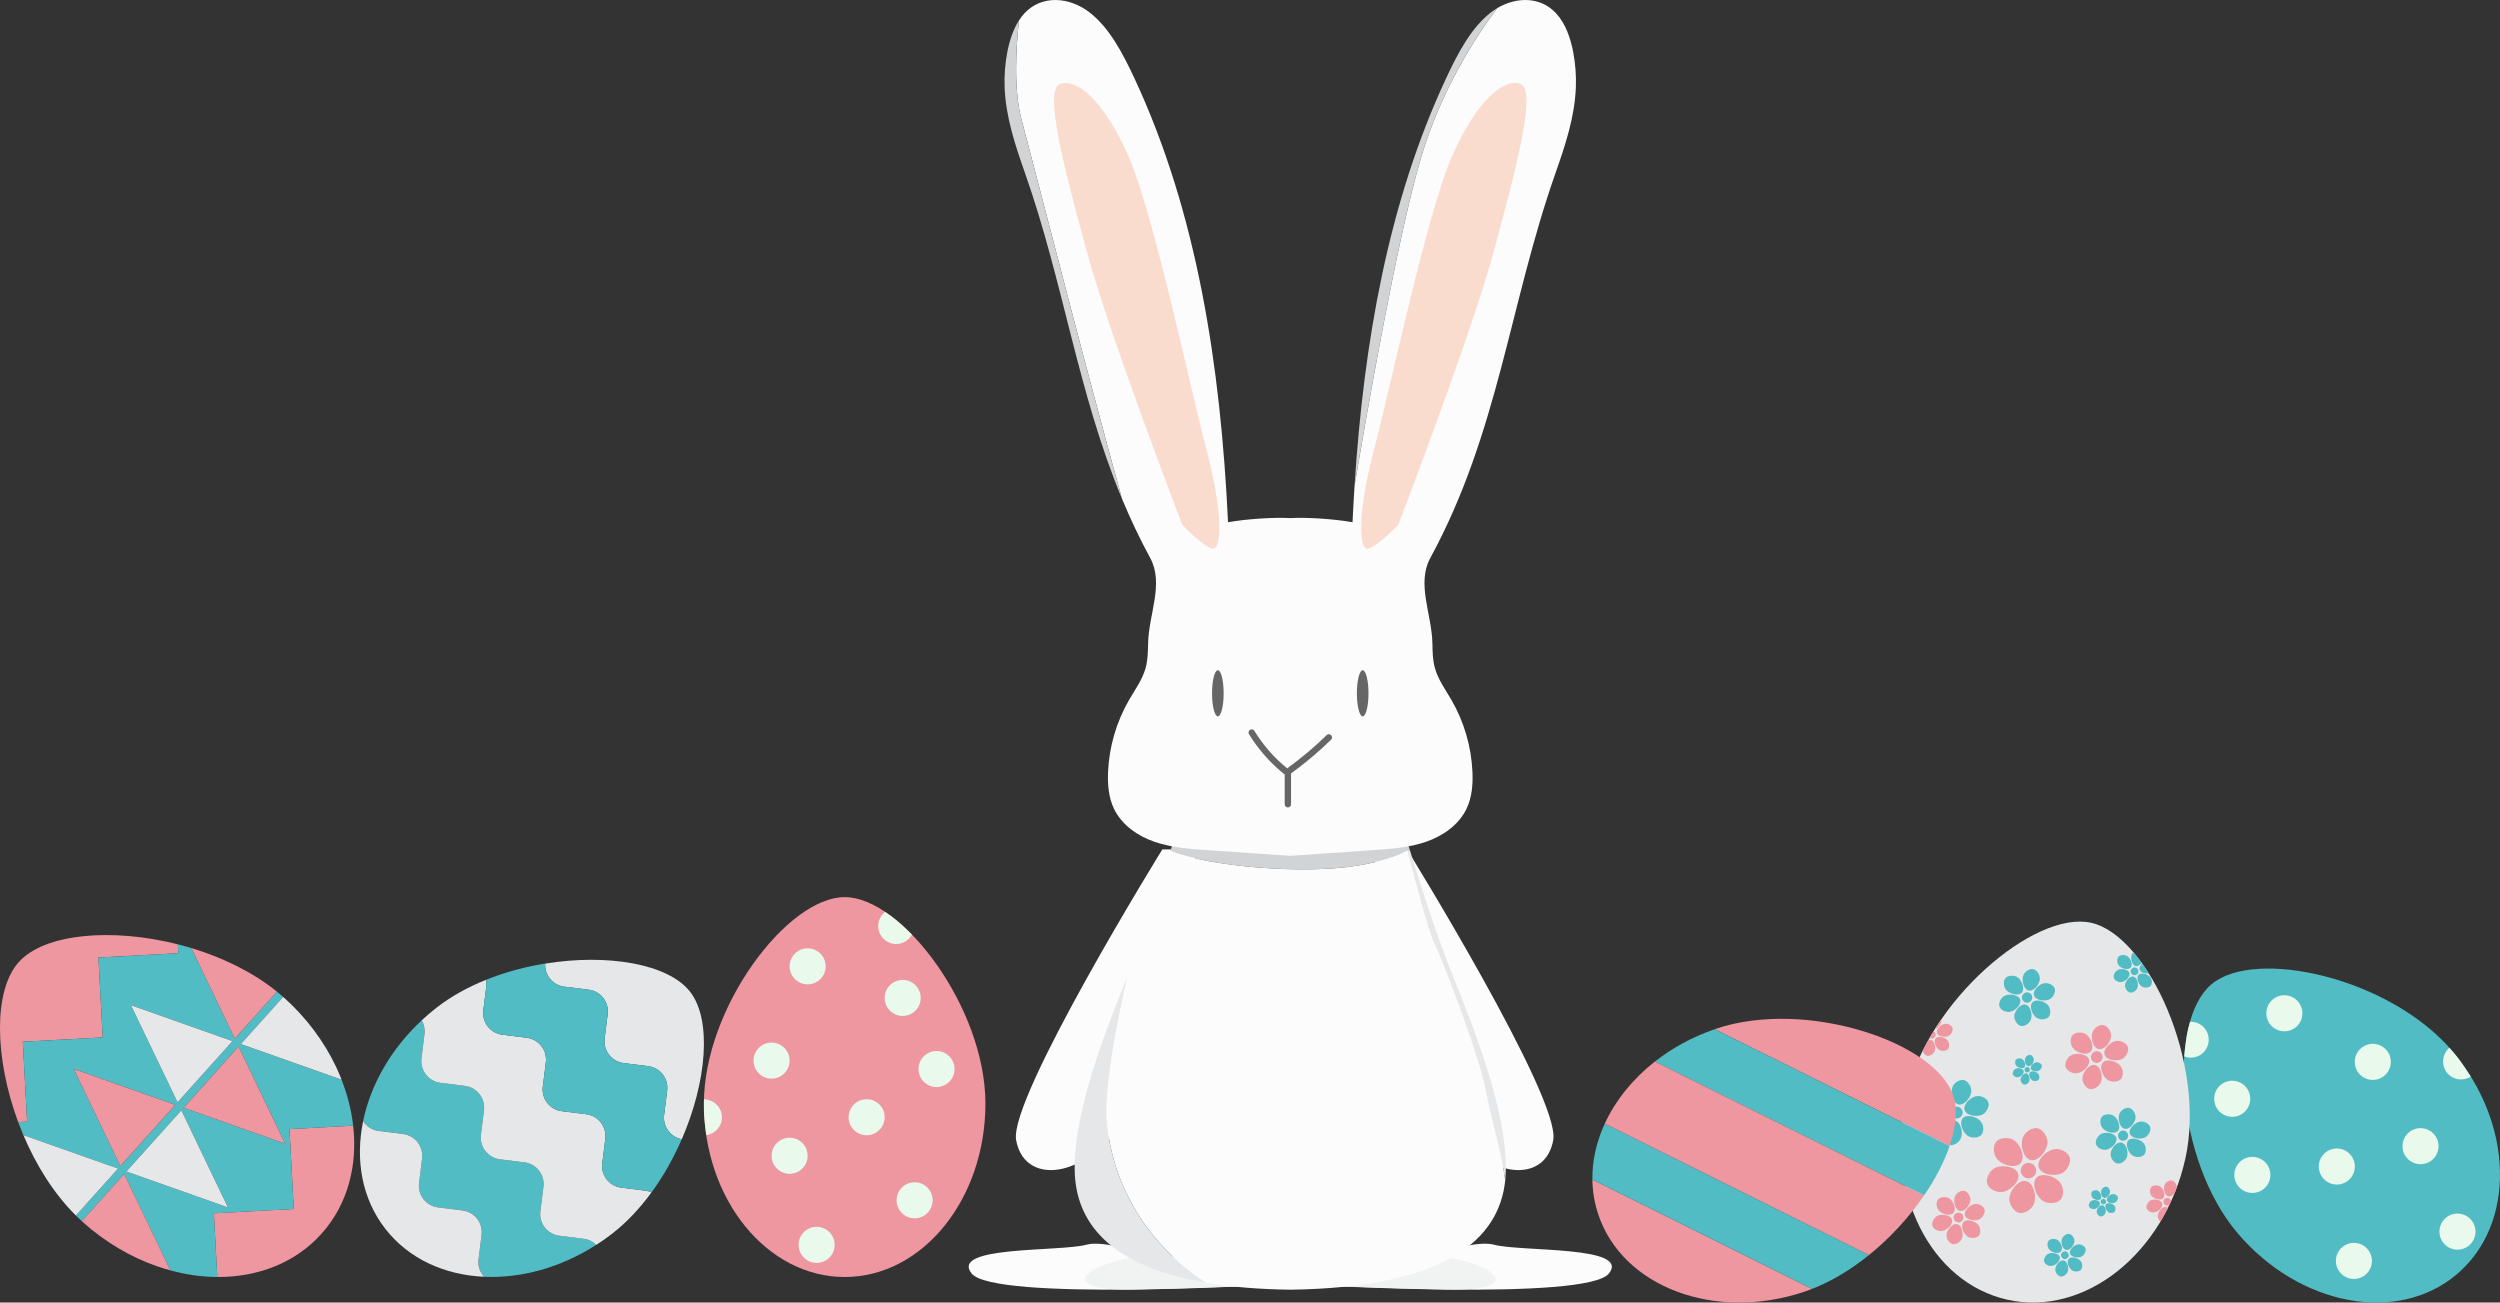 <svg xmlns="http://www.w3.org/2000/svg" width="1080" height="562.69" viewBox="0 0 1080 562.69"><rect x="0" y="0" width="1080" height="562.69" fill="#333333" stroke="none"/><g id="a"/><g id="b"><g id="c"><g id="d"><g><path d="M502.12 366.95s-66.36 107.35-63.16 125.5c3.2 18.15 25.22 16.57 39.06.0 13.84-16.57 39.19-125.5 39.19-125.5h-15.09z" fill="#fcfcfc"/><path d="M607.85 366.95s66.36 107.35 63.16 125.5c-3.2 18.15-25.22 16.57-39.06.0-13.84-16.57-39.19-125.5-39.19-125.5h15.09z" fill="#fcfcfc"/><g><path d="M516.85 550.13s-35.57-15.59-47.41-12.43c-11.85 3.16-59.19.4-49.72 12.43 9.47 12.03 128.61 4.93 128.61 4.93l-31.48-4.93z" fill="#fcfcfc"/><path d="M502.64 541.63s-11.64.0-24.62 4.47c-12.98 4.47-15.5 11.64 12.31 10.98 27.81-.66 55.97-1.78 55.97-1.78l-43.66-13.68z" fill="#f1f2f2"/></g><g><path d="M597.94 550.13s35.57-15.59 47.41-12.43c11.85 3.16 59.19.4 49.72 12.43-9.47 12.03-128.61 4.93-128.61 4.93l31.48-4.93z" fill="#fcfcfc"/><path d="M612.14 541.63s11.64.0 24.62 4.47c12.98 4.47 15.5 11.64-12.31 10.98-27.81-.66-55.97-1.78-55.97-1.78l43.66-13.68z" fill="#f1f2f2"/></g><path d="M478.22 485.34c-1.26-14.17 3.59-40.44 8.91-63.73-8.46 21.07-23.4 57.79-22.86 84.12.44 21.87 14.42 41.14 56.79 48.39-28.53-18.36-40.83-46.17-42.83-68.78z" fill="#e6e7e8"/><path d="M585.95 374.03c11.83-1.9 18.85-4.61 23.01-7.09-.56-1.81-.87-2.84-.87-2.84h-101.39s-.39 1.28-1.06 3.49c16.84 6.81 57.07 10.17 80.31 6.44z" fill="#d1d3d4"/><g><g><path d="M646.77 3.53c-.92.55-1.82 1.16-2.68 1.82-8.53 6.62-14.23 17.47-19.27 28.24-25.14 53.75-35.66 114.41-39.66 176.25 5.17-30.83 18.31-106.41 28.64-141.52 8.49-28.85 23.43-52 32.96-64.8z" fill="#d1d3d4"/><path d="M679.68 22.74c-1.2-6.36-3.44-12.65-7.41-16.96-6.8-7.39-17.25-7.18-25.49-2.25-9.54 12.8-24.48 35.95-32.96 64.8-10.33 35.11-23.47 110.69-28.64 141.52-.34 5.25-.64 10.5-.89 15.76-7.47-1.36-19.3-2.21-26.89-1.79-7.58-.42-19.41.43-26.89 1.79-3.2-67.27-13.27-133.71-40.54-192.01-5.04-10.77-10.74-21.63-19.27-28.24-8.53-6.62-20.61-7.79-28.17.43-.85.92-1.61 1.94-2.31 3.02-1.24 10.95-2.51 29.84 1.2 43.35 4.06 14.78 28.77 111.52 43.32 163.39 3.54 8.51 7.53 16.99 12.12 25.44 6.1 11.22-.64 24.27-.88 37.03-.07 3.56-.14 7.17-1.09 10.61-1.39 4.98-4.53 9.25-7.12 13.72-5.47 9.45-8.62 20.23-9.09 31.14-.23 5.42.22 11.01 2.56 15.9 3.34 6.97 10.2 11.75 17.51 14.27 7.31 2.52 15.13 3.07 22.84 3.6 11.93.82 23.86 1.64 35.8 2.46 11.93-.82 23.86-1.64 35.8-2.46 7.71-.53 15.54-1.08 22.84-3.6 7.31-2.52 14.17-7.3 17.51-14.27 2.34-4.89 2.8-10.48 2.56-15.9-.47-10.91-3.62-21.69-9.09-31.14-2.59-4.47-5.73-8.74-7.12-13.72-.96-3.43-1.03-7.04-1.09-10.61-.23-12.77-6.97-25.81-.88-37.03 29.43-54.16 34.17-109.62 54.03-166.16 4.21-11.97 8.38-24.33 8.83-37.37.17-4.94-.21-9.9-1.12-14.71z" fill="#fcfcfc"/></g><path d="M440.21 8.8c-2.56 3.99-4.16 8.94-5.1 13.94-.91 4.81-1.28 9.78-1.12 14.71.44 13.04 4.62 25.39 8.83 37.37 16.76 47.72 22.75 94.67 41.91 140.72-14.55-51.87-39.26-148.61-43.32-163.39-3.71-13.51-2.44-32.4-1.2-43.35z" fill="#d1d3d4"/><g><path d="M510.77 226.77s-31.56-82.02-41.48-118.78c-9.92-36.77-18.31-68.82-11.45-71.65 6.87-2.83 18.86 6.6 29.65 31.11 10.79 24.51 26.77 100.49 33.88 127.5 6.89 26.18 6.13 40.54 3.3 41.95-2.83 1.41-13.91-10.13-13.91-10.13z" fill="#fadccf"/><path d="M604.01 226.77s31.56-82.02 41.48-118.78c9.92-36.77 18.31-68.82 11.45-71.65-6.87-2.83-18.86 6.6-29.65 31.11-10.79 24.51-26.77 100.49-33.88 127.5-6.89 26.18-6.13 40.54-3.3 41.95 2.83 1.41 13.91-10.13 13.91-10.13z" fill="#fadccf"/></g><path d="M575.05 317.59c-.53-.54-1.39-.55-1.93-.02-5.26 5.14-10.96 9.94-16.92 14.26-.03.02-.09.06-.15.1-.05-.04-.1-.08-.12-.1-5.56-4.56-10.28-9.98-14.04-16.1-.39-.64-1.24-.84-1.88-.45-.64.4-.85 1.24-.45 1.88 3.92 6.38 8.84 12.03 14.63 16.79.18.15.45.36.8.53v12.97c0 .76.61 1.37 1.37 1.37s1.37-.61 1.37-1.37v-13.34s.05-.04.08-.05c6.07-4.4 11.87-9.28 17.23-14.52.54-.53.55-1.39.02-1.93z" fill="#666"/><g><path d="M528.62 299.51c0 5.5-1.12 9.96-2.51 9.96s-2.51-4.46-2.51-9.96 1.12-9.97 2.51-9.97 2.51 4.46 2.51 9.97z" fill="#666"/><path d="M591.19 299.51c0 5.5-1.12 9.96-2.51 9.96s-2.51-4.46-2.51-9.96 1.12-9.97 2.51-9.97 2.51 4.46 2.51 9.97z" fill="#666"/></g></g><g><path d="M619.68 407.63c-2.44-4.88-8.87-29.28-11.68-40.14-4.25 2.32-11.08 4.78-22.05 6.54-23.24 3.72-63.47.37-80.31-6.44-2.87 9.32-10.99 35.25-17.67 51.96-.27.67-.55 1.36-.83 2.07-5.32 23.29-10.17 49.56-8.91 63.73 2.01 22.61 14.31 50.42 42.83 68.78 10.35 1.77 22.38 2.83 36.34 3.02 67.42-.96 90.22-21.86 92.86-47.24-1.53-12.1-5.81-25.32-8.09-37.58-3.16-16.96-19.33-58.39-22.49-64.7z" fill="#fcfcfc"/><path d="M626.82 419.54c-6.84-17.11-15.19-43.88-17.87-52.6-.3.18-.62.36-.96.54 2.8 10.86 9.24 35.26 11.68 40.14 3.16 6.31 19.33 47.73 22.49 64.7 2.28 12.26 6.56 25.48 8.09 37.58.14-1.38.23-2.77.26-4.17.55-27.22-15.43-65.52-23.69-86.19z" fill="#e6e7e8"/></g></g><g><path d="M425.7 476.75c0 41.37-27.22 74.91-60.81 74.91s-60.81-33.54-60.81-74.91 35.98-89.19 60.81-89.19 60.81 47.82 60.81 89.19z" fill="#ee97a0"/><path d="M341.11 458.18c0 4.3-3.49 7.79-7.79 7.79s-7.79-3.49-7.79-7.79 3.49-7.79 7.79-7.79 7.79 3.49 7.79 7.79z" fill="#e9f9ec"/><path d="M402.9 518.52c0 4.3-3.49 7.79-7.79 7.79s-7.79-3.49-7.79-7.79 3.49-7.79 7.79-7.79 7.79 3.49 7.79 7.79z" fill="#e9f9ec"/><path d="M360.57 537.78c0 4.3-3.49 7.79-7.79 7.79s-7.79-3.49-7.79-7.79 3.49-7.79 7.79-7.79 7.79 3.49 7.79 7.79z" fill="#e9f9ec"/><path d="M348.9 499.29c0 4.3-3.49 7.79-7.79 7.79s-7.79-3.49-7.79-7.79 3.49-7.79 7.79-7.79 7.79 3.49 7.79 7.79z" fill="#e9f9ec"/><path d="M382.17 482.64c0 4.3-3.49 7.79-7.79 7.79s-7.79-3.49-7.79-7.79 3.49-7.79 7.79-7.79 7.79 3.49 7.79 7.79z" fill="#e9f9ec"/><path d="M412.37 461.82c0 4.3-3.49 7.79-7.79 7.79s-7.79-3.49-7.79-7.79 3.49-7.79 7.79-7.79 7.79 3.49 7.79 7.79z" fill="#e9f9ec"/><path d="M397.75 431.1c0 4.3-3.49 7.79-7.79 7.79s-7.79-3.49-7.79-7.79 3.49-7.79 7.79-7.79 7.79 3.49 7.79 7.79z" fill="#e9f9ec"/><path d="M356.69 417.46c0 4.3-3.49 7.79-7.79 7.79s-7.79-3.49-7.79-7.79 3.49-7.79 7.79-7.79 7.79 3.49 7.79 7.79z" fill="#e9f9ec"/><path d="M379.38 400.03c0 4.3 3.49 7.79 7.79 7.79 2.93.0 5.47-1.68 6.8-4.06-1.05-1.06-3.44-3.41-6.02-5.62-2.03-1.74-4.28-3.34-5.58-4.2-1.81 1.43-2.99 3.61-2.99 6.1z" fill="#e9f9ec"/><path d="M311.88 482.68c0-4.27-3.51-7.72-7.77-7.78-.05 1.73-.02 3.62-.02 4.88.0 2.55.79 8.88 1.01 10.58 3.82-.5 6.78-3.73 6.78-7.69z" fill="#e9f9ec"/></g><g><path d="M966.54 532.61c26.73 31.57 69.18 39.58 94.81 17.87 25.63-21.7 24.73-64.89-2-96.46-26.73-31.57-85.09-44.81-104.04-28.78-18.94 16.04-15.51 75.79 11.23 107.36z" fill="#52bcc4"/><path d="M1019.1 463.77c2.78 3.28 7.7 3.69 10.98.91 3.28-2.78 3.69-7.7.91-10.98-2.78-3.28-7.7-3.69-10.98-.91-3.28 2.78-3.69 7.7-.91 10.98z" fill="#e9f9ec"/><path d="M1010.94 549.75c2.78 3.28 7.7 3.69 10.98.91 3.28-2.78 3.69-7.7.91-10.98-2.78-3.28-7.7-3.69-10.98-.91-3.28 2.78-3.69 7.7-.91 10.98z" fill="#e9f9ec"/><path d="M1055.68 537.1c2.78 3.28 7.7 3.69 10.98.91 3.28-2.78 3.69-7.7.91-10.98-2.78-3.28-7.7-3.69-10.98-.91-3.28 2.78-3.69 7.7-.91 10.98z" fill="#e9f9ec"/><path d="M1039.72 500.18c2.78 3.28 7.7 3.69 10.98.91 3.28-2.78 3.69-7.7.91-10.98-2.78-3.28-7.7-3.69-10.98-.91-3.28 2.78-3.69 7.7-.91 10.98z" fill="#e9f9ec"/><path d="M1003.56 508.97c2.78 3.28 7.7 3.69 10.98.91 3.28-2.78 3.69-7.7.91-10.98-2.78-3.28-7.7-3.69-10.98-.91-3.28 2.78-3.69 7.7-.91 10.98z" fill="#e9f9ec"/><path d="M967.07 512.6c2.78 3.28 7.7 3.69 10.98.91 3.28-2.78 3.69-7.7.91-10.98-2.78-3.28-7.7-3.69-10.98-.91-3.28 2.78-3.69 7.7-.91 10.98z" fill="#e9f9ec"/><path d="M958.37 479.71c2.78 3.28 7.7 3.69 10.98.91 3.28-2.78 3.69-7.7.91-10.98-2.78-3.28-7.7-3.69-10.98-.91-3.28 2.78-3.69 7.7-.91 10.98z" fill="#e9f9ec"/><path d="M980.9 442.77c2.78 3.28 7.7 3.69 10.98.91 3.28-2.78 3.69-7.7.91-10.98-2.78-3.28-7.7-3.69-10.98-.91-3.28 2.78-3.69 7.7-.91 10.98z" fill="#e9f9ec"/><path d="M952.31 444.12c2.78 3.28 2.37 8.2-.91 10.98-2.23 1.89-5.26 2.26-7.81 1.3.12-1.49.43-4.83.96-8.18.42-2.64 1.11-5.32 1.54-6.81 2.3-.08 4.62.82 6.22 2.72z" fill="#e9f9ec"/><path d="M1057.24 463.59c-2.76-3.26-2.31-8.16.9-10.96 1.16 1.28 2.36 2.75 3.17 3.71 1.65 1.95 5.14 7.29 6.07 8.73-3.24 2.09-7.59 1.53-10.14-1.49z" fill="#e9f9ec"/></g><g><path d="M241.66 533.84c-5.19-.65-8.87-5.38-8.22-10.57l1.32-10.57c.65-5.19-3.03-9.92-8.22-10.57l-10.57-1.32c-5.19-.65-8.87-5.38-8.22-10.57l1.32-10.57c.65-5.19-3.03-9.92-8.22-10.57l-10.57-1.32c-5.19-.65-8.87-5.38-8.22-10.57l1.32-10.57c.26-2.12-.22-4.14-1.21-5.86-13.46 12.55-22.12 28.05-25.31 43.57 1.47 2.23 3.84 3.85 6.69 4.21l10.57 1.32c5.19.65 8.87 5.38 8.22 10.57l-1.32 10.57c-.65 5.19 3.03 9.92 8.22 10.57l10.57 1.32c5.19.65 8.87 5.38 8.22 10.57l-1.32 10.57c-.36 2.86.63 5.55 2.43 7.52 15.83.72 32.99-3.85 48.46-13.81-1.42-1.38-3.26-2.35-5.38-2.61l-10.57-1.32z" fill="#52bcc4"/><path d="M206.72 544.06l1.32-10.57c.65-5.19-3.03-9.92-8.22-10.57l-10.57-1.32c-5.19-.65-8.87-5.38-8.22-10.57l1.32-10.57c.65-5.19-3.03-9.92-8.22-10.57l-10.57-1.32c-2.86-.36-5.22-1.98-6.69-4.21-3.44 16.72-.55 33.45 9.58 46.48 10.13 13.03 25.63 19.95 42.69 20.73-1.8-1.97-2.79-4.67-2.43-7.52z" fill="#e6e7e8"/><path d="M243.74 426.23l10.57 1.32c5.19.65 8.87 5.38 8.22 10.57l-1.32 10.57c-.65 5.19 3.03 9.92 8.22 10.57l10.57 1.32c5.19.65 8.87 5.38 8.22 10.57l-1.32 10.57c-.62 4.98 2.76 9.5 7.63 10.43 10.79-24.81 13.08-51.5 3.61-63.69s-35.91-16.53-62.62-12.18c-.3 4.94 3.25 9.34 8.23 9.96z" fill="#e6e7e8"/><path d="M268.39 513.06c-5.19-.65-8.87-5.38-8.22-10.57l1.32-10.57c.65-5.19-3.03-9.92-8.22-10.57l-10.57-1.32c-5.19-.65-8.87-5.38-8.22-10.57l1.32-10.57c.65-5.19-3.03-9.92-8.22-10.57l-10.57-1.32c-5.19-.65-8.87-5.38-8.22-10.57l1.32-10.57c.11-.89.05-1.76-.08-2.61-7.81 3.14-15.12 7.14-21.43 12.05-2.25 1.75-4.39 3.59-6.43 5.49.99 1.72 1.47 3.74 1.21 5.86l-1.32 10.57c-.65 5.19 3.03 9.92 8.22 10.57l10.57 1.32c5.19.65 8.87 5.38 8.22 10.57l-1.32 10.57c-.65 5.19 3.03 9.92 8.22 10.57l10.57 1.32c5.19.65 8.87 5.38 8.22 10.57l-1.32 10.57c-.65 5.19 3.03 9.92 8.22 10.57l10.57 1.32c2.12.26 3.96 1.23 5.38 2.61 2.34-1.51 4.65-3.12 6.9-4.88 6.31-4.91 11.99-11.01 16.95-17.8-.79-.34-1.62-.61-2.51-.72l-10.57-1.32z" fill="#e6e7e8"/><path d="M286.89 481.7l1.32-10.57c.65-5.19-3.03-9.92-8.22-10.57l-10.57-1.32c-5.19-.65-8.87-5.38-8.22-10.57l1.32-10.57c.65-5.19-3.03-9.92-8.22-10.57l-10.57-1.32c-4.98-.62-8.53-5.02-8.23-9.96-8.65 1.41-17.33 3.73-25.47 7 .13.85.19 1.72.08 2.61l-1.32 10.57c-.65 5.19 3.03 9.92 8.22 10.57l10.57 1.32c5.19.65 8.87 5.38 8.22 10.57l-1.32 10.57c-.65 5.19 3.03 9.92 8.22 10.57l10.57 1.32c5.19.65 8.87 5.38 8.22 10.57l-1.32 10.57c-.65 5.19 3.03 9.92 8.22 10.57l10.57 1.32c.89.11 1.72.38 2.51.72 5.18-7.08 9.56-14.92 13.05-22.96-4.86-.93-8.25-5.45-7.63-10.43z" fill="#52bcc4"/></g><g><path d="M944.07 500.53c-9.11 41.05-43.51 68.34-76.83 60.95-33.33-7.39-52.96-46.67-43.85-87.72 9.11-41.05 55.34-80.59 79.98-75.12 24.63 5.46 49.82 60.84 40.71 101.89z" fill="#e6e7e8"/><g><path d="M877.89 431.42c-.27 1.21-1.47 1.97-2.67 1.7-1.21-.27-1.97-1.47-1.7-2.67.27-1.21 1.47-1.97 2.67-1.7 1.21.27 1.97 1.47 1.7 2.67z" fill="#52bcc4"/><path d="M881.14 423.52c-.49 2.23-2.77 4.82-4.77 4.38-2-.44-2.96-3.75-2.47-5.98.49-2.23 2.94-3.58 4.52-3.24 1.37.3 3.22 2.61 2.72 4.84z" fill="#52bcc4"/><path d="M871.99 422.51c1.68 1.54 2.79 4.81 1.41 6.32-1.38 1.51-4.73.69-6.42-.85-1.68-1.54-1.63-4.34-.54-5.53.95-1.03 3.87-1.48 5.55.06z" fill="#52bcc4"/><path d="M866.55 429.93c2.18-.69 5.56-.01 6.18 1.94.62 1.95-1.77 4.44-3.95 5.13-2.18.69-4.58-.76-5.06-2.29-.42-1.33.65-4.09 2.83-4.78z" fill="#52bcc4"/><path d="M870.25 438.36c.49-2.23 2.77-4.82 4.77-4.38 2 .44 2.96 3.75 2.47 5.98-.49 2.23-2.94 3.58-4.52 3.24-1.37-.3-3.22-2.61-2.72-4.84z" fill="#52bcc4"/><path d="M879.4 439.36c-1.68-1.54-2.79-4.81-1.41-6.32 1.38-1.51 4.73-.69 6.42.85 1.68 1.54 1.63 4.34.54 5.53-.95 1.03-3.87 1.48-5.55-.06z" fill="#52bcc4"/><path d="M884.85 431.94c-2.18.69-5.56.01-6.18-1.94s1.77-4.44 3.95-5.13c2.18-.69 4.58.76 5.06 2.29.42 1.33-.65 4.09-2.83 4.78z" fill="#52bcc4"/></g><g><path d="M847.81 481.17c-.31 1.38-1.68 2.26-3.06 1.95-1.38-.31-2.26-1.68-1.95-3.06.31-1.38 1.68-2.26 3.06-1.95 1.38.31 2.26 1.68 1.95 3.06z" fill="#52bcc4"/><path d="M851.53 472.12c-.57 2.55-3.17 5.52-5.46 5.01-2.29-.51-3.39-4.3-2.83-6.85.57-2.55 3.37-4.1 5.17-3.7 1.56.35 3.68 2.99 3.12 5.54z" fill="#52bcc4"/><path d="M841.06 470.97c1.93 1.77 3.19 5.5 1.61 7.23-1.58 1.73-5.42.79-7.34-.98-1.93-1.77-1.87-4.97-.62-6.33 1.08-1.18 4.43-1.7 6.36.07z" fill="#52bcc4"/><path d="M834.83 479.47c2.49-.79 6.36-.01 7.07 2.22s-2.02 5.09-4.52 5.87c-2.49.79-5.24-.87-5.79-2.62-.48-1.53.75-4.68 3.24-5.47z" fill="#52bcc4"/><path d="M839.07 489.11c.57-2.55 3.17-5.52 5.46-5.01 2.29.51 3.39 4.3 2.83 6.85-.57 2.55-3.37 4.1-5.17 3.7-1.56-.35-3.68-2.99-3.12-5.54z" fill="#52bcc4"/><path d="M849.54 490.26c-1.93-1.77-3.19-5.5-1.61-7.23 1.58-1.73 5.42-.79 7.34.98 1.93 1.77 1.87 4.97.62 6.33-1.08 1.18-4.43 1.7-6.36-.07z" fill="#52bcc4"/><path d="M855.77 481.77c-2.49.79-6.36.01-7.07-2.22-.7-2.24 2.02-5.09 4.52-5.87 2.49-.79 5.24.87 5.79 2.62.48 1.53-.75 4.68-3.24 5.47z" fill="#52bcc4"/></g><g><path d="M876.9 462.38c-.14.63-.76 1.03-1.39.89-.63-.14-1.03-.76-.89-1.39.14-.63.76-1.03 1.39-.89.63.14 1.03.76.89 1.39z" fill="#52bcc4"/><path d="M878.6 458.26c-.26 1.16-1.44 2.51-2.49 2.28-1.04-.23-1.55-1.96-1.29-3.12.26-1.16 1.53-1.87 2.35-1.69.71.16 1.68 1.36 1.42 2.52z" fill="#52bcc4"/><path d="M873.83 457.74c.88.8 1.45 2.51.73 3.29-.72.79-2.47.36-3.34-.44-.88-.8-.85-2.26-.28-2.88.49-.54 2.02-.77 2.89.03z" fill="#52bcc4"/><path d="M870.99 461.61c1.14-.36 2.9.0 3.22 1.01.32 1.02-.92 2.32-2.06 2.67-1.14.36-2.38-.4-2.64-1.19-.22-.7.34-2.13 1.48-2.49z" fill="#52bcc4"/><path d="M872.92 466c.26-1.16 1.44-2.51 2.49-2.28s1.55 1.96 1.29 3.12c-.26 1.16-1.53 1.87-2.35 1.69-.71-.16-1.68-1.36-1.42-2.52z" fill="#52bcc4"/><path d="M877.69 466.52c-.88-.8-1.45-2.51-.73-3.29.72-.79 2.47-.36 3.34.44.88.8.85 2.26.28 2.88-.49.54-2.02.77-2.89-.03z" fill="#52bcc4"/><path d="M880.53 462.65c-1.14.36-2.9.0-3.22-1.01-.32-1.02.92-2.32 2.06-2.67s2.38.4 2.64 1.19c.22.7-.34 2.13-1.48 2.49z" fill="#52bcc4"/></g><g><path d="M909.8 519.34c-.14.63-.76 1.03-1.39.89s-1.03-.76-.89-1.39c.14-.63.76-1.03 1.39-.89.63.14 1.03.76.89 1.39z" fill="#52bcc4"/><path d="M911.5 515.22c-.26 1.16-1.44 2.51-2.49 2.28-1.04-.23-1.55-1.96-1.29-3.12.26-1.16 1.53-1.87 2.35-1.69.71.16 1.68 1.36 1.42 2.52z" fill="#52bcc4"/><path d="M906.73 514.7c.88.8 1.45 2.51.73 3.29-.72.79-2.47.36-3.34-.44-.88-.8-.85-2.26-.28-2.88.49-.54 2.02-.77 2.89.03z" fill="#52bcc4"/><path d="M903.89 518.57c1.14-.36 2.9.0 3.22 1.01s-.92 2.32-2.06 2.67-2.38-.4-2.64-1.19c-.22-.7.34-2.13 1.48-2.49z" fill="#52bcc4"/><path d="M905.82 522.96c.26-1.16 1.44-2.51 2.49-2.28 1.04.23 1.55 1.96 1.29 3.12-.26 1.16-1.53 1.87-2.35 1.69-.71-.16-1.68-1.36-1.42-2.52z" fill="#52bcc4"/><path d="M910.59 523.48c-.88-.8-1.45-2.51-.73-3.29.72-.79 2.47-.36 3.34.44.88.8.85 2.26.28 2.88-.49.54-2.02.77-2.89-.03z" fill="#52bcc4"/><path d="M913.43 519.61c-1.14.36-2.9.0-3.22-1.01-.32-1.02.92-2.32 2.06-2.67 1.14-.36 2.38.39 2.64 1.19.22.7-.34 2.13-1.48 2.49z" fill="#52bcc4"/></g><g><path d="M919.32 491.09c-.26 1.18-1.43 1.93-2.62 1.67-1.18-.26-1.93-1.43-1.67-2.62.26-1.18 1.43-1.93 2.62-1.67 1.18.26 1.93 1.43 1.67 2.62z" fill="#52bcc4"/><path d="M922.5 483.35c-.48 2.18-2.71 4.72-4.67 4.28-1.96-.43-2.9-3.67-2.42-5.85.48-2.18 2.88-3.51 4.42-3.17 1.34.3 3.15 2.55 2.66 4.74z" fill="#52bcc4"/><path d="M913.55 482.37c1.65 1.51 2.73 4.7 1.38 6.18-1.35 1.48-4.63.68-6.28-.83-1.65-1.51-1.6-4.25-.53-5.41.92-1.01 3.79-1.45 5.43.06z" fill="#52bcc4"/><path d="M908.22 489.63c2.13-.67 5.44-.01 6.04 1.9s-1.73 4.35-3.86 5.02c-2.13.67-4.48-.74-4.95-2.24-.41-1.31.64-4 2.77-4.68z" fill="#52bcc4"/><path d="M911.85 497.87c.48-2.18 2.71-4.72 4.67-4.28 1.96.43 2.9 3.67 2.42 5.85-.48 2.18-2.88 3.51-4.42 3.16-1.34-.3-3.15-2.55-2.66-4.74z" fill="#52bcc4"/><path d="M920.8 498.85c-1.65-1.51-2.73-4.7-1.38-6.18 1.35-1.48 4.63-.68 6.28.83 1.65 1.51 1.6 4.25.53 5.41-.92 1.01-3.79 1.45-5.43-.06z" fill="#52bcc4"/><path d="M926.13 491.59c-2.13.67-5.44.01-6.04-1.9-.6-1.91 1.73-4.35 3.86-5.02 2.13-.67 4.48.74 4.95 2.24.41 1.3-.64 4-2.77 4.68z" fill="#52bcc4"/></g><g><path d="M893.66 542.61c-.2.9-1.1 1.47-2 1.27-.9-.2-1.47-1.1-1.27-2 .2-.9 1.1-1.47 2-1.27.9.2 1.47 1.1 1.27 2z" fill="#52bcc4"/><path d="M896.09 536.7c-.37 1.67-2.07 3.6-3.56 3.27-1.49-.33-2.22-2.81-1.85-4.47.37-1.67 2.2-2.68 3.38-2.42 1.02.23 2.41 1.95 2.04 3.62z" fill="#52bcc4"/><path d="M889.25 535.95c1.26 1.15 2.09 3.6 1.05 4.72-1.03 1.13-3.54.52-4.8-.64-1.26-1.15-1.22-3.25-.41-4.13.71-.77 2.89-1.11 4.15.05z" fill="#52bcc4"/><path d="M885.18 541.49c1.63-.51 4.16.0 4.62 1.45.46 1.46-1.32 3.32-2.95 3.84s-3.42-.57-3.78-1.71c-.31-1 .49-3.06 2.12-3.57z" fill="#52bcc4"/><path d="M887.95 547.79c.37-1.67 2.07-3.6 3.56-3.27 1.49.33 2.22 2.81 1.85 4.47-.37 1.67-2.2 2.68-3.38 2.42-1.02-.23-2.41-1.95-2.04-3.62z" fill="#52bcc4"/><path d="M894.79 548.54c-1.26-1.15-2.09-3.6-1.05-4.72 1.03-1.13 3.54-.52 4.8.64 1.26 1.15 1.22 3.25.41 4.13-.71.77-2.89 1.11-4.15-.05z" fill="#52bcc4"/><path d="M898.86 542.99c-1.63.51-4.16.0-4.62-1.45-.46-1.46 1.32-3.32 2.95-3.84 1.63-.51 3.42.57 3.78 1.71.31 1-.49 3.06-2.12 3.57z" fill="#52bcc4"/></g><g><path d="M848.11 526.42c-.25 1.14-1.38 1.85-2.51 1.6s-1.85-1.38-1.6-2.51c.25-1.14 1.38-1.85 2.51-1.6 1.14.25 1.85 1.38 1.6 2.51z" fill="#ee97a0"/><path d="M851.17 518.99c-.46 2.1-2.6 4.53-4.48 4.11s-2.79-3.53-2.32-5.62c.46-2.1 2.77-3.37 4.24-3.04 1.28.28 3.02 2.45 2.56 4.55z" fill="#ee97a0"/><path d="M842.57 518.05c1.58 1.45 2.62 4.52 1.32 5.94-1.3 1.42-4.45.65-6.03-.8s-1.53-4.08-.51-5.19c.89-.97 3.64-1.39 5.22.06z" fill="#ee97a0"/><path d="M837.46 525.02c2.05-.65 5.22-.01 5.8 1.82.58 1.83-1.66 4.18-3.71 4.82-2.05.64-4.3-.71-4.75-2.15-.4-1.25.61-3.84 2.66-4.49z" fill="#ee97a0"/><path d="M840.94 532.93c.46-2.1 2.6-4.53 4.48-4.11 1.88.42 2.79 3.53 2.32 5.62-.46 2.1-2.77 3.37-4.24 3.04-1.28-.28-3.02-2.45-2.56-4.55z" fill="#ee97a0"/><path d="M849.53 533.88c-1.58-1.45-2.62-4.52-1.32-5.94 1.3-1.42 4.45-.65 6.03.8 1.58 1.45 1.53 4.08.51 5.19-.89.97-3.64 1.39-5.22-.06z" fill="#ee97a0"/><path d="M854.65 526.91c-2.05.64-5.22.01-5.8-1.82-.58-1.83 1.66-4.18 3.71-4.82 2.05-.65 4.3.71 4.75 2.15.4 1.25-.61 3.84-2.66 4.49z" fill="#ee97a0"/></g><g><path d="M879.55 506.41c-.4 1.8-2.18 2.94-3.99 2.54-1.8-.4-2.94-2.18-2.54-3.99.4-1.8 2.18-2.94 3.99-2.54 1.8.4 2.94 2.18 2.54 3.99z" fill="#ee97a0"/><path d="M884.4 494.63c-.74 3.32-4.13 7.18-7.1 6.52-2.98-.66-4.42-5.59-3.68-8.92.74-3.32 4.39-5.34 6.73-4.82 2.03.45 4.8 3.89 4.06 7.21z" fill="#ee97a0"/><path d="M870.76 493.14c2.51 2.3 4.16 7.17 2.1 9.41-2.06 2.25-7.05 1.03-9.56-1.27-2.51-2.3-2.43-6.47-.81-8.24 1.41-1.54 5.77-2.21 8.28.09z" fill="#ee97a0"/><path d="M862.65 504.19c3.25-1.02 8.28-.02 9.2 2.89.92 2.91-2.63 6.62-5.88 7.65s-6.82-1.13-7.54-3.42c-.63-1.99.97-6.1 4.22-7.12z" fill="#ee97a0"/><path d="M868.17 516.75c.74-3.32 4.13-7.18 7.1-6.52s4.42 5.59 3.68 8.92c-.74 3.32-4.39 5.34-6.73 4.82-2.03-.45-4.8-3.89-4.06-7.21z" fill="#ee97a0"/><path d="M881.81 518.24c-2.51-2.3-4.16-7.17-2.1-9.41 2.06-2.25 7.05-1.03 9.56 1.27 2.51 2.3 2.43 6.47.81 8.24-1.41 1.54-5.77 2.21-8.28-.09z" fill="#ee97a0"/><path d="M889.92 507.18c-3.25 1.02-8.28.02-9.2-2.89-.92-2.91 2.63-6.62 5.88-7.65s6.82 1.13 7.54 3.42c.63 1.99-.97 6.1-4.22 7.12z" fill="#ee97a0"/></g><g><path d="M908.27 457.2c-.3 1.36-1.65 2.22-3.01 1.91-1.36-.3-2.22-1.65-1.92-3.01.3-1.36 1.65-2.22 3.01-1.92 1.36.3 2.22 1.65 1.92 3.01z" fill="#ee97a0"/><path d="M911.92 448.31c-.56 2.51-3.11 5.42-5.36 4.92-2.25-.5-3.33-4.22-2.78-6.73.56-2.51 3.31-4.03 5.08-3.64 1.54.34 3.62 2.93 3.06 5.44z" fill="#ee97a0"/><path d="M901.64 447.18c1.89 1.74 3.14 5.41 1.58 7.1-1.56 1.7-5.32.78-7.21-.96-1.89-1.74-1.83-4.88-.61-6.21 1.06-1.16 4.35-1.67 6.24.07z" fill="#ee97a0"/><path d="M895.52 455.53c2.45-.77 6.25-.01 6.94 2.18.69 2.2-1.99 5-4.44 5.77-2.45.77-5.14-.85-5.69-2.58-.47-1.5.73-4.6 3.18-5.37z" fill="#ee97a0"/><path d="M899.68 465c.56-2.51 3.11-5.42 5.36-4.92 2.25.5 3.33 4.22 2.78 6.73-.56 2.51-3.31 4.03-5.08 3.64-1.54-.34-3.62-2.93-3.06-5.44z" fill="#ee97a0"/><path d="M909.97 466.13c-1.89-1.74-3.14-5.41-1.58-7.1 1.56-1.7 5.32-.78 7.21.96 1.89 1.74 1.83 4.88.61 6.21-1.06 1.16-4.35 1.67-6.24-.07z" fill="#ee97a0"/><path d="M916.09 457.78c-2.45.77-6.25.01-6.94-2.18-.69-2.2 1.99-5 4.44-5.77 2.45-.77 5.14.85 5.69 2.58.47 1.5-.73 4.6-3.18 5.37z" fill="#ee97a0"/></g><path d="M921.76 421.25c.9.2 1.8-.37 2-1.27.2-.9-.37-1.8-1.27-2-.9-.2-1.8.37-2 1.27-.2.9.37 1.8 1.27 2z" fill="#52bcc4"/><path d="M922.63 417.34c.91.2 1.89-.44 2.6-1.34-1.17-1.63-2.38-3.17-3.6-4.61-.4.4-.72.9-.85 1.49-.37 1.67.35 4.14 1.85 4.47z" fill="#52bcc4"/><path d="M915.61 417.4c1.26 1.15 3.76 1.77 4.8.64 1.03-1.13.21-3.57-1.05-4.72-1.26-1.15-3.45-.82-4.15-.05-.81.89-.85 2.98.41 4.13z" fill="#52bcc4"/><path d="M919.9 420.31c-.46-1.46-2.99-1.96-4.62-1.45s-2.43 2.58-2.12 3.57c.36 1.15 2.15 2.23 3.78 1.71 1.63-.51 3.41-2.38 2.95-3.84z" fill="#52bcc4"/><path d="M921.62 421.89c-1.49-.33-3.2 1.61-3.56 3.27-.37 1.67 1.02 3.39 2.04 3.62 1.17.26 3.01-.75 3.38-2.42.37-1.67-.35-4.14-1.85-4.47z" fill="#52bcc4"/><path d="M928.64 421.82c-1.26-1.15-3.76-1.77-4.8-.64-1.03 1.13-.21 3.57 1.05 4.72 1.26 1.15 3.45.82 4.15.05.81-.89.85-2.98-.41-4.13z" fill="#52bcc4"/><path d="M924.35 418.91c.4 1.26 2.34 1.81 3.92 1.6-.93-1.48-1.87-2.91-2.84-4.27-.81.79-1.35 1.8-1.07 2.67z" fill="#52bcc4"/><path d="M936.65 517.5c-.9-.2-1.8.37-2 1.27s.37 1.8 1.27 2c.44.1.88.0 1.24-.21.26-.54.52-1.07.77-1.62-.08-.69-.57-1.28-1.28-1.44z" fill="#ee97a0"/><path d="M938.32 509.97c-1.17-.26-3.01.75-3.38 2.42-.37 1.67.35 4.14 1.85 4.47.92.2 1.91-.45 2.63-1.37.35-.85.67-1.72.99-2.58-.06-1.43-1.21-2.74-2.09-2.94z" fill="#ee97a0"/><path d="M929.77 516.92c1.26 1.15 3.76 1.77 4.8.64 1.03-1.13.21-3.57-1.05-4.72-1.26-1.15-3.45-.82-4.15-.05-.81.89-.85 2.98.41 4.13z" fill="#ee97a0"/><path d="M934.07 519.84c-.46-1.46-2.99-1.96-4.62-1.45-1.63.51-2.43 2.58-2.12 3.57.36 1.15 2.15 2.23 3.78 1.71 1.63-.51 3.41-2.38 2.95-3.84z" fill="#ee97a0"/><path d="M932.22 524.68c-.26 1.17.35 2.37 1.09 3.05 1.14-1.91 2.23-3.87 3.24-5.9-.23-.2-.48-.37-.77-.43-1.49-.33-3.2 1.61-3.56 3.27z" fill="#ee97a0"/><path d="M938.47 517.72c.19-.43.37-.87.56-1.31-.3.42-.5.87-.56 1.31z" fill="#ee97a0"/><path d="M836.18 447.3c.17-.75-.22-1.47-.86-1.82-.58.94-1.15 1.89-1.7 2.84.17.11.35.2.56.25.9.2 1.8-.37 2-1.27z" fill="#ee97a0"/><path d="M838.61 441.38c.07-.34.06-.67.01-1-.96 1.39-1.88 2.8-2.78 4.23 1.25-.32 2.46-1.86 2.77-3.23z" fill="#ee97a0"/><path d="M832.51 456.1c1.17.26 3.01-.75 3.38-2.42.37-1.67-.35-4.14-1.85-4.47-.32-.07-.65-.02-.97.09-.87 1.54-1.7 3.1-2.49 4.67.35 1.08 1.22 1.97 1.93 2.13z" fill="#ee97a0"/><path d="M841.06 449.15c-1.26-1.15-3.76-1.77-4.8-.64-1.03 1.13-.21 3.57 1.05 4.72 1.26 1.15 3.45.82 4.15.05.81-.89.85-2.98-.41-4.13z" fill="#ee97a0"/><path d="M841.39 447.68c1.63-.51 2.43-2.58 2.12-3.57-.36-1.15-2.15-2.23-3.78-1.71-1.63.51-3.41 2.38-2.95 3.84.46 1.46 2.99 1.96 4.62 1.45z" fill="#ee97a0"/></g><g><path d="M843.77 473.24c-7.78-23.19-63.74-41.82-102.39-28.85-.2.07-.4.15-.6.22l101.44 50.46c2.82-8.26 3.54-15.89 1.55-21.83z" fill="#ee97a0"/><path d="M690.47 524.69c10.53 31.37 50.39 46.29 89.04 33.32 1.11-.37 2.22-.78 3.32-1.21l-94.92-47.22c.07 5.08.89 10.15 2.56 15.11z" fill="#ee97a0"/><path d="M693.26 485.41c-3.58 7.77-5.46 15.97-5.35 24.17l94.92 47.22c8.65-3.38 16.97-8.48 24.56-14.61l-114.13-56.78z" fill="#52bcc4"/><path d="M842.22 495.08l-101.44-50.46c-9.74 3.34-18.45 8.15-25.86 13.97l116.28 57.84c4.9-7.17 8.68-14.48 11.02-21.35z" fill="#52bcc4"/><path d="M831.2 516.42l-116.28-57.84c-9.63 7.56-17.05 16.82-21.66 26.83l114.13 56.78c9.28-7.49 17.47-16.5 23.8-25.76z" fill="#ee97a0"/></g><g><g><path d="M9.85 450.03l34.52-1.86-1.86-34.52 34.52-1.86-.21-3.85c-28.38-7.17-57.59-4.72-68.71 7.67-11.12 12.39-10.43 41.7-.25 69.14.76-.04 3.85-.21 3.85-.21l-1.86-34.52z" fill="#ee97a0"/><path d="M126.91 522.28l-34.52 1.86 1.48 27.52c17.45.1 33.67-6.05 44.99-18.65 11.31-12.6 15.69-29.39 13.71-46.73-8.9.48-27.52 1.48-27.52 1.48l1.86 34.52z" fill="#ee97a0"/></g><g><path d="M122.33 430.67c-.88-.78-1.78-1.54-2.7-2.28l-18.21 20.28-18.77-39.11c-1.93-.58-3.88-1.13-5.83-1.62l.21 3.85-34.52 1.86 1.86 34.52-34.52 1.86 1.86 34.52s-3.08.17-3.85.21c.7 1.88 1.45 3.76 2.23 5.62l40.9 14.46-18.21 20.28c.84.83 1.69 1.65 2.56 2.44l18.28-20.36 19.96 41.61c6.8 1.85 13.63 2.82 20.29 2.86l-1.48-27.52 34.52-1.86-1.86-34.52s18.62-1 27.52-1.48c-.75-6.61-2.45-13.3-5.02-19.86l-43.51-15.38 18.28-20.36zM98.47 521.6l-43.86-15.51 23.73-26.43 20.12 41.94zm-46.48-17.87-20.12-41.94 43.86 15.51L52 503.73zm71.2-9.66-43.86-15.51 23.73-26.43 20.12 41.94zm-46.48-17.87-20.12-41.94 43.86 15.51-23.73 26.43z" fill="#52bcc4"/><path d="M76.7 476.2 100.43 449.77 56.58 434.26 76.7 476.2z" fill="#e6e7e8"/><path d="M123.18 494.07 103.06 452.13 79.33 478.56 123.18 494.07z" fill="#ee97a0"/><path d="M119.63 428.39c-10.44-8.46-23.46-14.75-36.98-18.83l18.77 39.11 18.21-20.28z" fill="#ee97a0"/><path d="M122.68 430.97c-.11-.1-.23-.2-.35-.3l-18.28 20.36 43.51 15.38c-.74-1.89-1.53-3.77-2.42-5.64l-.03-.06c-5.11-10.72-12.63-20.95-22.43-29.75z" fill="#e6e7e8"/><path d="M10.1 490.37c5.5 13 13.15 25.27 22.68 34.74l18.21-20.28-40.9-14.46z" fill="#e6e7e8"/><path d="M35.34 527.55c.11.1.22.21.34.31 9.8 8.8 20.77 15.18 31.98 19.11l.06.02c1.95.68 3.91 1.27 5.87 1.8l-19.96-41.61-18.28 20.36z" fill="#ee97a0"/><path d="M51.98 503.73 75.71 477.3 31.86 461.8 51.98 503.73z" fill="#ee97a0"/><path d="M98.46 521.6 78.34 479.66 54.61 506.09 98.46 521.6z" fill="#e6e7e8"/></g></g></g></g></g></svg>
